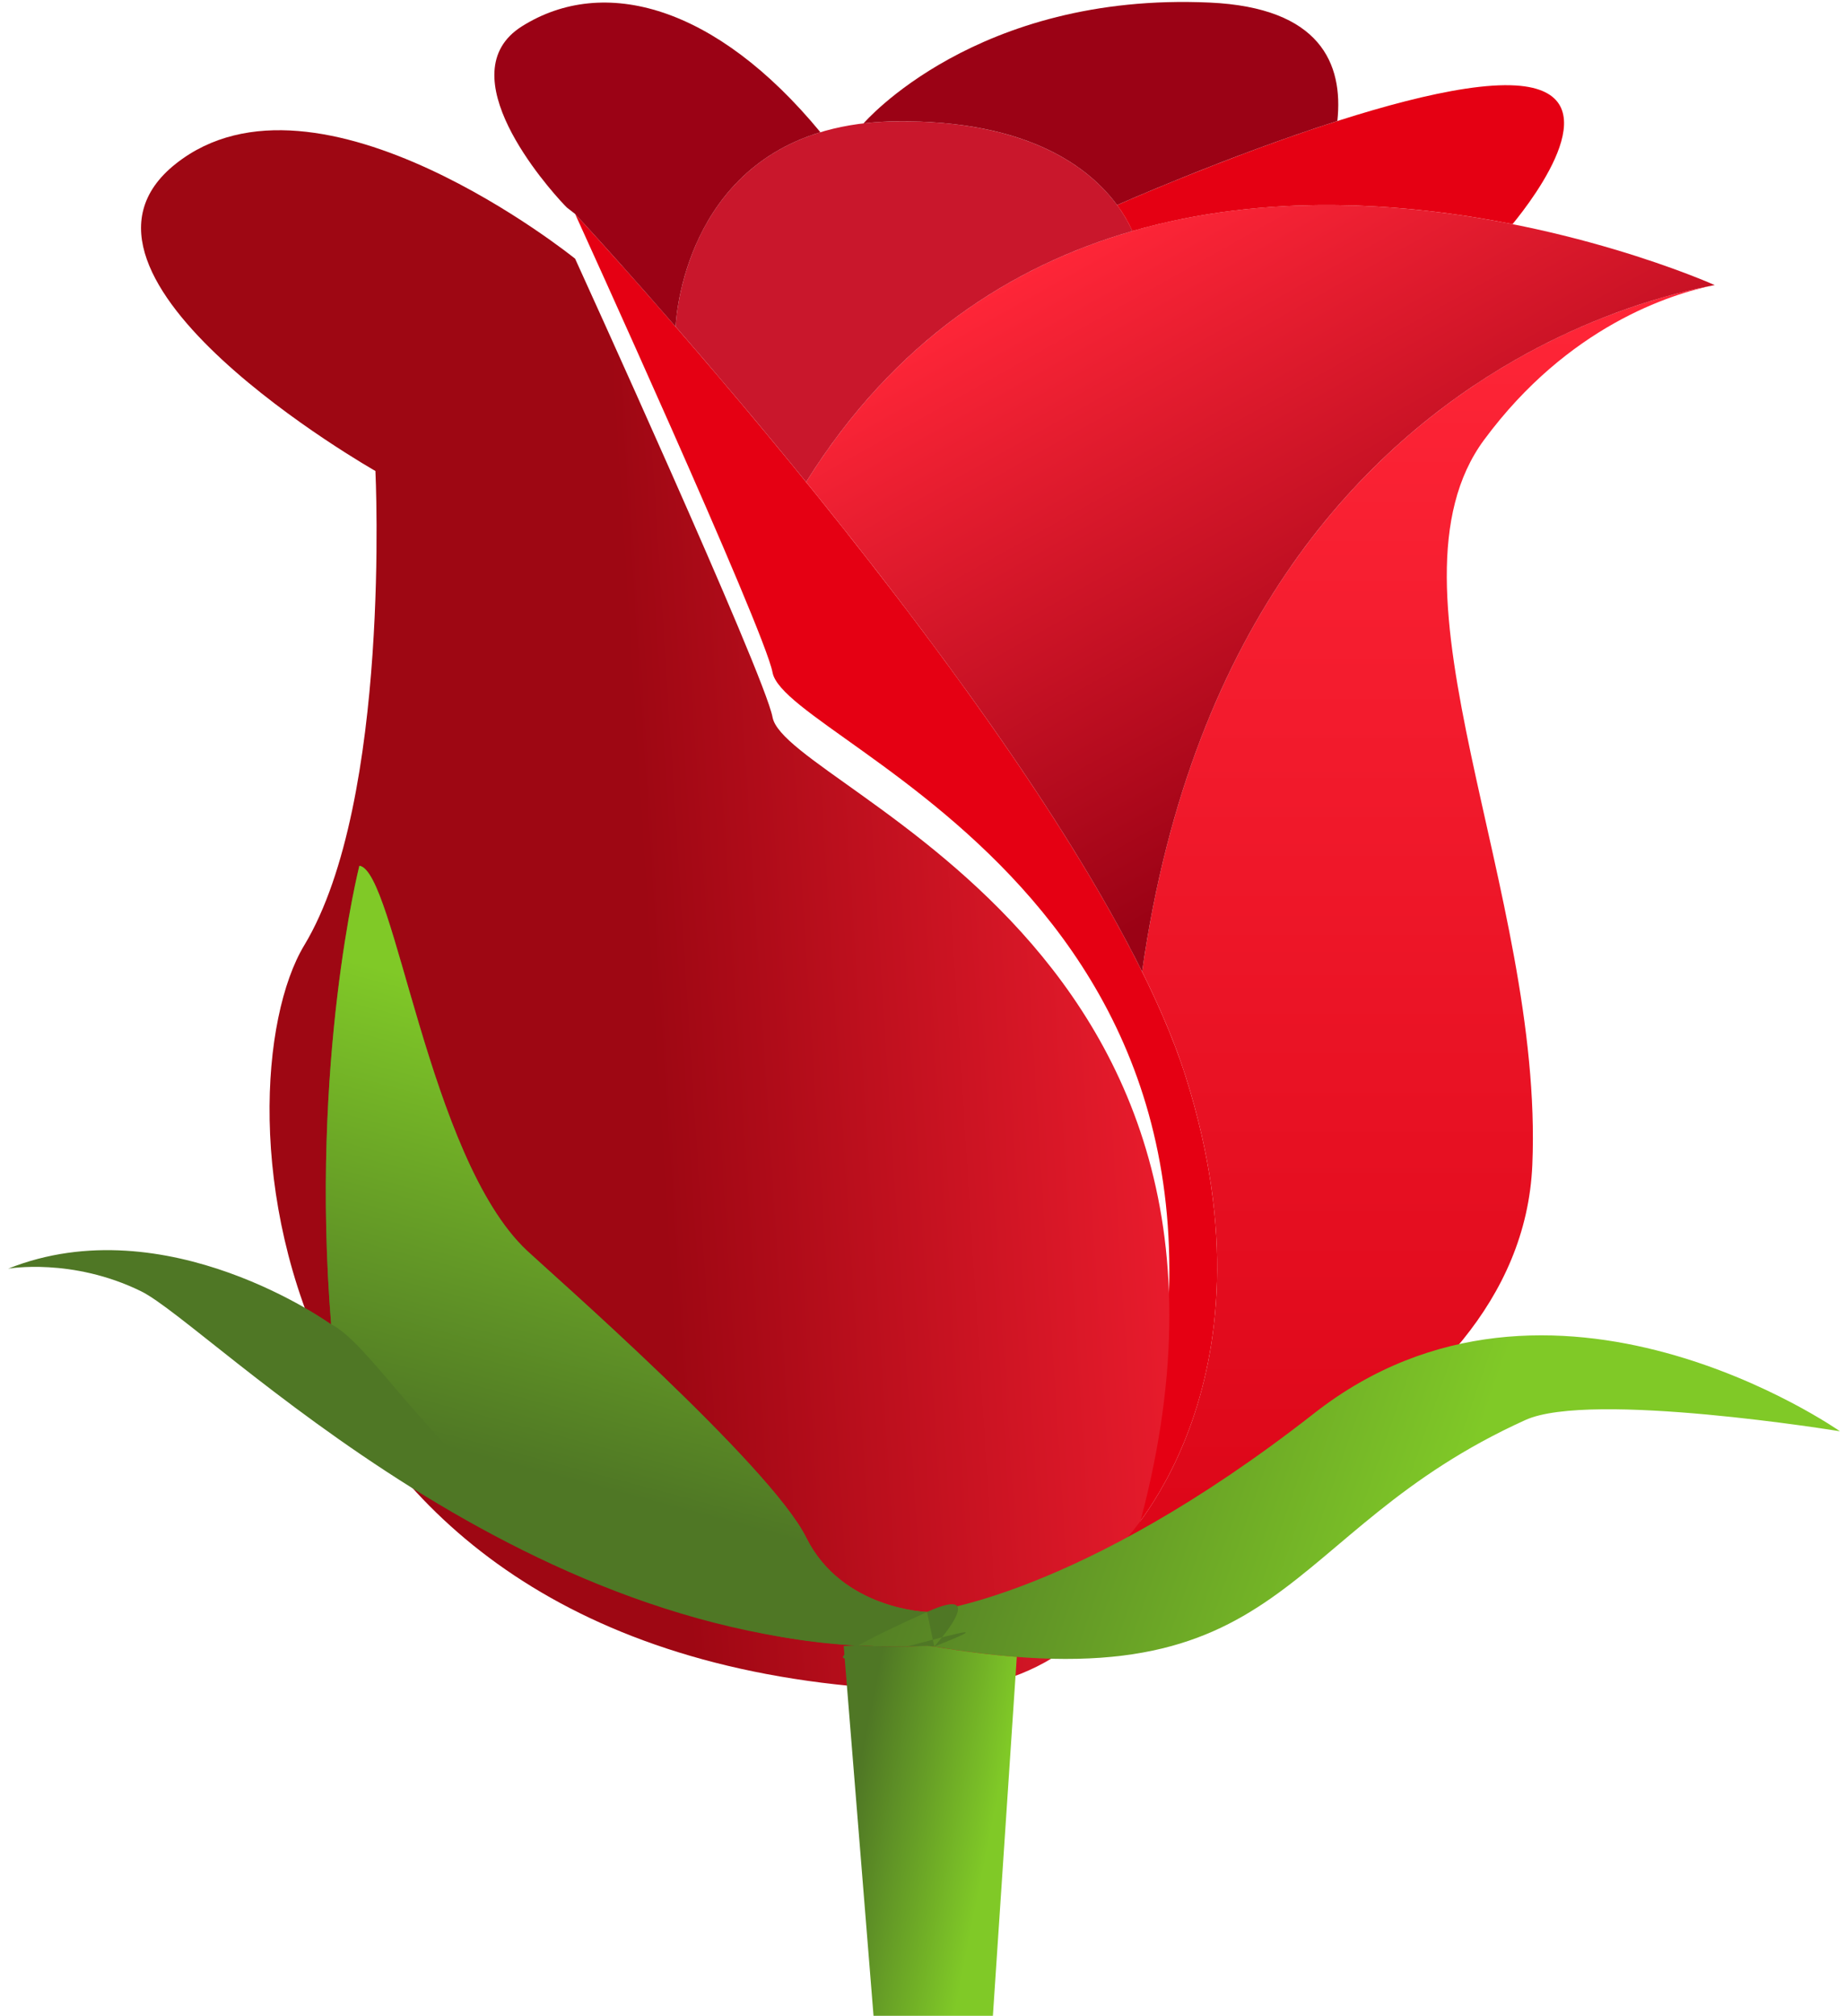 <svg width="130" height="142" viewBox="0 0 130 142" fill="none" xmlns="http://www.w3.org/2000/svg">
<g clip-path="url(#clip0_53_95)">
<path d="M78.856 108.937C78.856 108.937 90.501 97.8 83.546 75.845C76.591 53.89 40.523 15.071 40.523 15.071C40.523 15.071 53.874 44.344 54.433 47.367C55.404 52.617 94.059 64.231 78.856 108.937Z" fill="#E50013"/>
<g filter="url(#filter0_i_53_95)">
<path d="M54.433 47.367C53.874 44.344 40.523 15.071 40.523 15.071C40.523 15.071 22.408 0.434 12.38 8.389C2.352 16.343 26.452 30.026 26.452 30.026C26.452 30.026 27.582 53.254 21.438 63.436C15.294 73.618 17.656 114.664 65.319 115.937C65.319 115.937 74.165 116.565 78.856 108.937C94.059 64.231 55.404 52.617 54.433 47.367Z" fill="url(#paint0_linear_53_95)"/>
</g>
<path d="M104.573 30.98C110.486 22.982 117.712 20.707 120.821 20.077C113.932 21.341 86.077 28.867 80.473 68.446C81.767 71.054 82.817 73.542 83.546 75.842C90.501 97.797 78.856 108.934 78.856 108.934C78.856 108.934 107.161 101.297 107.969 82.047C108.777 62.796 96.809 41.48 104.573 30.98Z" fill="url(#paint1_linear_53_95)"/>
<path d="M56.799 33.954C65.303 44.425 75.043 57.503 80.473 68.448C84.003 43.514 96.364 31.302 106.751 25.361L106.756 25.359C108.79 24.195 110.906 23.183 113.088 22.328C115.213 21.491 117.4 20.82 119.629 20.321H119.631H119.639C120.081 20.224 120.477 20.145 120.82 20.082C120.821 20.077 77.604 0.653 56.799 33.954Z" fill="url(#paint2_linear_53_95)"/>
<path d="M56.799 33.954C63.036 23.97 71.288 18.727 79.786 16.277C78.75 13.943 75.033 8.422 63.143 8.548C48.077 8.707 47.604 23.009 47.604 23.009C50.242 26.05 53.423 29.796 56.799 33.954Z" fill="#C9172C"/>
<path d="M41.27 15.884C42.38 17.098 44.652 19.612 47.603 23.011C47.603 23.011 47.959 12.308 57.807 9.315C50.433 0.378 42.536 -1.758 36.785 1.848C31.48 5.175 38.536 13.147 39.771 14.446C39.875 14.555 39.938 14.617 39.948 14.625L40.523 15.071C40.523 15.071 40.786 15.354 41.27 15.884V15.884Z" fill="#9B0215"/>
<path d="M106.574 15.789C108.096 13.937 113.789 6.454 106.801 6.021C98.822 5.527 78.71 14.446 78.71 14.446C79.133 15.016 79.493 15.63 79.785 16.277C89.218 13.558 98.954 14.281 106.574 15.789Z" fill="#E50013"/>
<path d="M85.235 0.181C68.774 -0.567 60.848 8.691 60.848 8.691C61.609 8.602 62.375 8.553 63.142 8.546C72.51 8.447 76.802 11.853 78.71 14.444C78.71 14.444 86.449 11.012 94.231 8.524C94.665 4.474 93.025 0.535 85.235 0.181Z" fill="#9B0215"/>
<path d="M79.216 15.2C79.217 15.201 79.218 15.202 79.219 15.203L79.216 15.2Z" fill="#9B0215"/>
<path d="M65.319 115.937C37.55 117.209 14.806 93.346 9.938 90.959C5.07 88.573 0.575 89.368 0.575 89.368C11.735 84.913 23.333 93.289 23.333 93.289C21.831 74.777 25.322 60.985 25.322 60.985C27.818 61.33 30.173 81.572 37.128 88.095C38.784 89.65 54.274 103.21 56.801 108.301C59.328 113.392 65.321 113.55 65.321 113.55C65.321 113.55 75.946 112.596 92.605 99.55C109.264 86.504 129.644 100.822 129.644 100.822C129.644 100.822 112.074 97.949 107.485 100.027C89.91 107.981 91.132 120.242 65.828 115.985" fill="url(#paint3_linear_53_95)"/>
<path d="M65.319 115.937C37.55 117.209 28.201 95.675 23.333 93.289C21.831 74.777 25.322 60.986 25.322 60.986C27.818 61.33 30.173 81.572 37.128 88.095C38.784 89.65 54.274 103.21 56.801 108.301C59.328 113.392 65.321 113.551 65.321 113.551C65.829 115.985 65.829 115.985 65.829 115.985C65.829 115.985 69.91 111.472 65.321 113.551C47.746 121.505 75.839 112.051 65.829 115.985" fill="url(#paint4_linear_53_95)"/>
<path d="M65.827 115.986L65.319 115.939C63.666 116.013 62.01 116.001 60.358 115.903L59.447 115.95L61.55 141.999H69.96L71.644 116.716C69.872 116.58 67.944 116.342 65.827 115.986Z" fill="url(#paint5_linear_53_95)"/>
</g>
<defs>
<filter id="filter0_i_53_95" x="9.938" y="6.021" width="72.456" height="113.081" filterUnits="userSpaceOnUse" color-interpolation-filters="sRGB">
<feFlood flood-opacity="0" result="BackgroundImageFix"/>
<feBlend mode="normal" in="SourceGraphic" in2="BackgroundImageFix" result="shape"/>
<feColorMatrix in="SourceAlpha" type="matrix" values="0 0 0 0 0 0 0 0 0 0 0 0 0 0 0 0 0 0 127 0" result="hardAlpha"/>
<feOffset dy="3.152"/>
<feGaussianBlur stdDeviation="1.576"/>
<feComposite in2="hardAlpha" operator="arithmetic" k2="-1" k3="1"/>
<feColorMatrix type="matrix" values="0 0 0 0 0 0 0 0 0 0 0 0 0 0 0 0 0 0 0.25 0"/>
<feBlend mode="normal" in2="shape" result="effect1_innerShadow_53_95"/>
</filter>
<linearGradient id="paint0_linear_53_95" x1="46.284" y1="74.222" x2="89.237" y2="71.463" gradientUnits="userSpaceOnUse">
<stop stop-color="#9E0713"/>
<stop offset="1" stop-color="#F92032"/>
</linearGradient>
<linearGradient id="paint1_linear_53_95" x1="99.838" y1="20.077" x2="99.838" y2="108.934" gradientUnits="userSpaceOnUse">
<stop stop-color="#FF2638"/>
<stop offset="1" stop-color="#DC0618"/>
</linearGradient>
<linearGradient id="paint2_linear_53_95" x1="80.567" y1="14.324" x2="102.241" y2="52.942" gradientUnits="userSpaceOnUse">
<stop stop-color="#FF2638"/>
<stop offset="1" stop-color="#9B0215"/>
</linearGradient>
<linearGradient id="paint3_linear_53_95" x1="57.318" y1="113.628" x2="95.196" y2="126.919" gradientUnits="userSpaceOnUse">
<stop stop-color="#4F7725"/>
<stop offset="1" stop-color="#80C927"/>
</linearGradient>
<linearGradient id="paint4_linear_53_95" x1="45.496" y1="105.746" x2="53.568" y2="75.274" gradientUnits="userSpaceOnUse">
<stop stop-color="#4F7725"/>
<stop offset="1" stop-color="#80C927"/>
</linearGradient>
<linearGradient id="paint5_linear_53_95" x1="59.682" y1="128.602" x2="69.534" y2="130.572" gradientUnits="userSpaceOnUse">
<stop stop-color="#4F7725"/>
<stop offset="1" stop-color="#80C927"/>
</linearGradient>
<clipPath id="clip0_53_95">
<rect width="129.069" height="141.862" fill="white" transform="translate(0.573 0.138)"/>
</clipPath>
</defs>
</svg>
